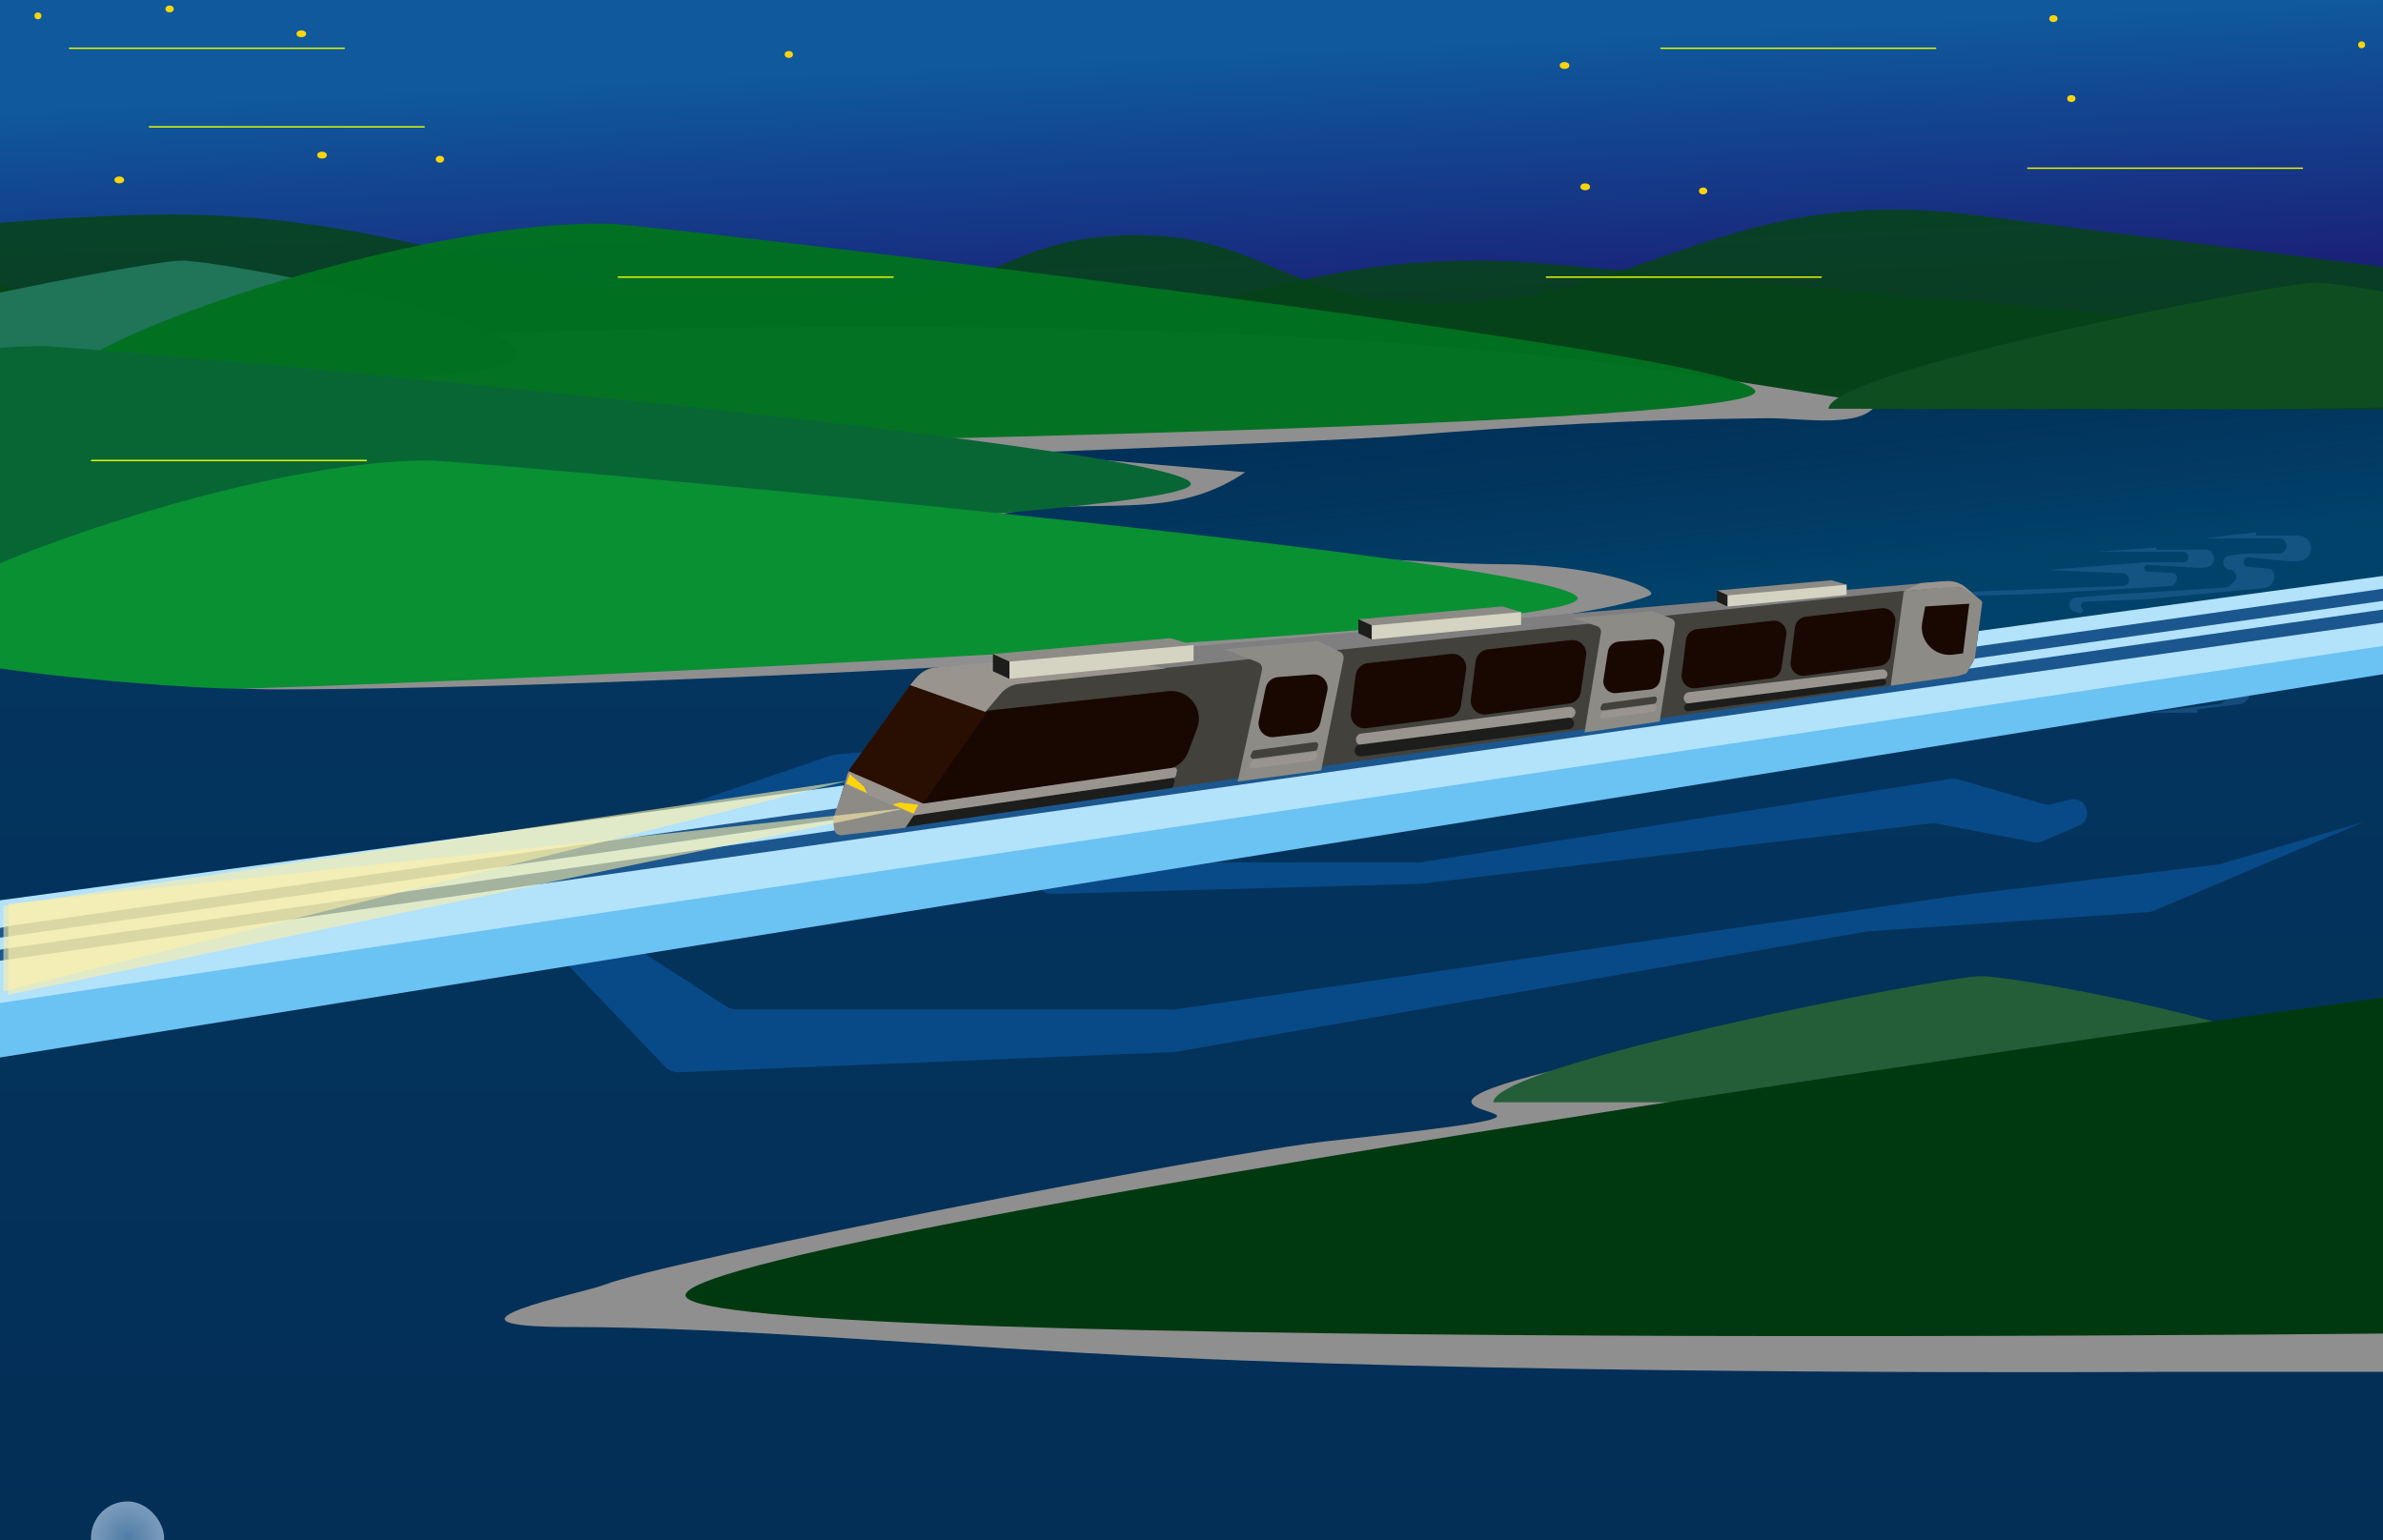 <svg width="1728" height="1117" viewBox="0 0 1728 1117" fill="none" xmlns="http://www.w3.org/2000/svg">
<g clip-path="url(#clip0_127_4069)">
<rect width="1728" height="1117" fill="url(#paint0_linear_127_4069)"/>
<rect width="1728" height="281" fill="url(#paint1_linear_127_4069)"/>
<path d="M688.596 569.518L809.664 543.607C811.423 543.23 813.251 543.805 814.479 545.12C816.912 547.728 816.001 551.962 812.71 553.338L786 564.5L736.535 582.456C728.045 585.538 727.668 597.406 735.945 601.02L790.086 624.664C791.348 625.215 792.711 625.5 794.088 625.5H1029.22C1029.74 625.5 1030.26 625.459 1030.77 625.378L1414.81 564.845C1416.25 564.618 1417.73 564.708 1419.13 565.11L1482.43 583.264C1484.12 583.746 1485.89 583.779 1487.59 583.359L1500.99 580.048C1512.92 577.097 1518.62 594.111 1507.32 598.949L1480.81 610.295C1478.98 611.08 1476.95 611.299 1474.99 610.923L1404.02 597.292C1403.01 597.099 1401.98 597.061 1400.96 597.182L1030 641L762.842 648.407C760.673 648.467 758.543 647.82 756.774 646.564L689.4 598.705C687.833 597.592 686.62 596.051 685.907 594.266L681.404 583.011C679.102 577.256 682.536 570.815 688.596 569.518Z" fill="#084A87"/>
<path d="M386.987 621.631L602.475 548.021C603.488 547.675 604.539 547.45 605.605 547.353L794.5 530L629.709 563.156C628.574 563.384 627.474 563.758 626.435 564.266L445.118 653.018C435.67 657.642 434.9 670.813 443.744 676.507L526.944 730.068C529.124 731.472 531.662 732.218 534.255 732.218H850.676C851.326 732.218 851.976 732.171 852.62 732.077L1419.5 649.611L1607.88 627.134C1608.62 627.045 1609.36 626.893 1610.08 626.681L1714.5 596L1561.58 660.62C1560.2 661.203 1558.74 661.552 1557.24 661.654L1354.64 675.488L851.653 763.071L492.501 777.751C488.622 777.909 484.862 776.391 482.181 773.583L390.872 677.969C389.317 676.341 388.194 674.35 387.605 672.178L378.317 637.95C376.452 631.075 380.246 623.933 386.987 621.631Z" fill="#084A87"/>
<path d="M1739.5 315C1739.5 342.614 1966 462 1283 462C416.5 486 774.5 358.114 774.5 330.5C774.5 302.886 1324.39 297.501 1352 297.501C1379.61 297.501 1755 225 1739.5 315Z" fill="url(#paint2_linear_127_4069)"/>
<path d="M1503.75 443.356L1507.33 444.732C1509.68 445.633 1511.54 442.632 1509.69 440.927C1509.23 440.496 1508.96 439.888 1508.96 439.251V439.077C1508.96 437.638 1510.1 436.456 1511.54 436.401L1554.37 434.75L1642.22 426.467C1645.2 426.186 1647.69 424.085 1648.46 421.198L1649.06 418.952C1649.9 415.842 1647.73 412.728 1644.53 412.429L1629.99 411.078C1625.99 410.706 1625.82 404.918 1629.79 404.313C1630.07 404.271 1630.35 404.263 1630.62 404.288L1661.84 407.176C1662.37 407.225 1662.91 407.231 1663.44 407.193L1667.25 406.92C1677.82 406.163 1678.98 391.088 1668.64 388.731C1667.97 388.577 1667.28 388.5 1666.59 388.5H1636.31C1635.71 388.5 1635.42 387.78 1635.84 387.358C1636.28 386.909 1635.92 386.148 1635.29 386.22L1598.27 390.5H1652.51C1652.94 390.5 1653.37 390.551 1653.79 390.651C1660.13 392.17 1659.03 401.5 1652.51 401.5H1628.21L1616.55 403.033C1610.47 403.831 1610.73 412.707 1616.84 413.159C1621.23 413.484 1623.17 418.854 1619.99 421.907L1617.49 424.309C1616.36 425.401 1614.87 426.053 1613.3 426.151L1530.91 431.25L1505.36 433.436C1500.42 433.859 1498.84 440.328 1503.04 442.978L1503.22 443.092C1503.39 443.197 1503.56 443.286 1503.75 443.356Z" fill="#2E6BA3" fill-opacity="0.43"/>
<path d="M1455.34 476.427L1458.72 474.62C1460.94 473.436 1463.16 476.184 1461.54 478.103C1461.13 478.59 1460.94 479.225 1461.02 479.857L1461.04 480.03C1461.22 481.458 1462.49 482.49 1463.93 482.368L1506.63 478.715L1594.84 476.081C1597.83 475.992 1600.56 477.769 1601.68 480.538L1602.56 482.693C1603.77 485.676 1602.01 489.034 1598.86 489.726L1584.6 492.863C1580.68 493.727 1581.22 499.492 1585.24 499.6C1585.52 499.608 1585.8 499.582 1586.07 499.522L1616.69 492.8C1617.21 492.686 1617.74 492.614 1618.28 492.586L1622.09 492.386C1632.67 491.831 1635.68 506.648 1625.72 510.264C1625.07 510.499 1624.4 510.661 1623.71 510.746L1593.66 514.487C1593.07 514.561 1592.87 515.312 1593.33 515.679C1593.83 516.069 1593.56 516.87 1592.93 516.876L1555.67 517.201L1609.49 510.501C1609.92 510.448 1610.34 510.344 1610.74 510.193C1616.85 507.902 1614.6 498.78 1608.13 499.586L1584.02 502.587L1572.26 502.507C1566.13 502.465 1565.28 493.626 1571.29 492.422C1575.61 491.558 1576.87 485.99 1573.34 483.352L1570.57 481.277C1569.31 480.334 1567.75 479.87 1566.18 479.967L1483.79 485.085L1458.17 486.073C1453.21 486.264 1450.84 480.039 1454.68 476.89L1454.85 476.755C1455 476.63 1455.17 476.52 1455.34 476.427Z" fill="#2E6BA3" fill-opacity="0.43"/>
<path d="M1386.12 502.564L1381.48 504.198C1378.96 505.475 1380.03 509.294 1382.85 509.081L1406.93 507.266L1482.77 500.524C1483.3 500.478 1483.82 500.554 1484.31 500.747C1487.48 502.001 1486.99 506.631 1483.63 507.194L1441.08 514.317L1496.35 511.594L1535.54 506.715C1536.11 507.699 1536.33 508.88 1536.17 510.004L1519.49 514.429L1470.12 520.575L1504.03 518.601C1504.37 518.581 1504.44 518.115 1504.13 517.985C1503.83 517.858 1503.89 517.411 1504.21 517.37L1532.64 513.832C1534.8 513.274 1535.92 511.704 1536.17 510.004L1560.08 503.659L1535.54 506.715C1534.72 505.289 1533.18 504.277 1531.04 504.455L1526.95 504.796L1497.97 509.963L1472.57 510.917L1510.6 504.125C1513.09 503.681 1514.33 500.857 1512.98 498.724C1512.28 497.621 1511.03 496.99 1509.73 497.082L1427.81 502.848L1388.04 506.916C1387.38 506.984 1386.79 506.507 1386.7 505.848C1386.65 505.401 1386.84 504.958 1387.21 504.701C1388.37 503.895 1387.45 502.094 1386.12 502.564Z" fill="#2E6BA3" fill-opacity="0.43"/>
<path d="M1412.39 436.984L1418.31 438.375C1420.15 438.808 1421.14 436.288 1419.49 435.358C1418.98 435.068 1418.66 434.515 1418.66 433.925C1418.66 433.013 1419.39 432.253 1420.3 432.231L1470.52 431.048L1573.58 425.107C1575.39 425.002 1576.99 423.89 1577.72 422.228L1578.35 420.795C1579.4 418.404 1577.74 415.699 1575.14 415.551L1557.06 414.523C1554.11 414.356 1554.03 410.036 1556.97 409.763C1557.09 409.752 1557.21 409.749 1557.33 409.756L1594.2 411.841L1599.29 411.619C1607.15 411.274 1607.7 399.834 1599.9 398.746H1563.83C1563.39 398.746 1563.23 398.166 1563.6 397.936C1563.99 397.696 1563.8 397.094 1563.35 397.126L1520.68 400.143H1583.09C1583.28 400.143 1583.46 400.156 1583.65 400.183C1588.36 400.874 1587.85 407.825 1583.09 407.825H1554.87L1485.34 413.413L1539.51 415.861C1544.04 416.066 1545.53 422.051 1541.62 424.353C1540.96 424.736 1540.23 424.951 1539.47 424.98L1443.73 428.603L1413.47 430.186C1409.68 430.384 1408.85 435.618 1412.39 436.984Z" fill="#2E6BA3" fill-opacity="0.43"/>
<path d="M964.5 827.5C1232 798.5 941.5 818.001 1145.5 772C1381.27 718.836 1766.41 789 1766.41 789L1789.91 995H1569.91C1569.91 995 1130.42 997.881 847.409 984.5C678.998 976.538 531.931 962.5 413.909 962.5C299.409 962.5 424.334 937.495 437.909 932C479.909 915 882.054 836.439 964.5 827.5Z" fill="#8F8F8F"/>
<path d="M117.584 155.648C-35.179 157.04 -262.991 193.364 -262.991 193.364L-290 297H2577V242.294C2577 242.294 2479.88 245.004 2418.22 242.294C2328.79 238.363 2284.64 223.087 2195.61 217.829C2088.65 211.514 2110.43 242.113 1918.97 217.829L1428.73 155.648C1237.27 131.365 1175.72 236.981 1007.23 217.829C925.174 208.502 906.502 169.883 821.443 170.599C739.093 171.292 721.395 206.311 643.842 217.829C442.65 247.71 331.21 153.701 117.584 155.648Z" fill="#064317" fill-opacity="0.85"/>
<path d="M-186.416 191.566C-339.179 192.545 -566.991 218.098 -566.991 218.098L-594 291H2273V252.517C2273 252.517 2175.88 254.424 2114.22 252.517C2024.79 249.752 1980.64 239.006 1891.61 235.307C1784.65 230.865 1806.43 252.39 1614.97 235.307L1124.73 191.566C933.274 174.484 871.717 248.78 703.229 235.307C621.174 228.746 602.502 201.58 517.443 202.083C435.093 202.571 417.395 227.205 339.842 235.307C138.65 256.327 27.21 190.197 -186.416 191.566Z" fill="#064317" fill-opacity="0.85"/>
<path d="M200.279 500C119.126 500 -6 477.163 -6 477.163L40.182 257.177C40.182 257.177 756.816 204.797 1207.05 268.829C1254.86 275.629 1342 289.802 1342 289.802H1362C1355.6 312.174 1306.39 303.046 1280.94 303.318C1182.79 304.368 1110.86 308.599 1013.08 316.368C971.149 319.7 739.5 328.5 739.5 328.5L903 342.5C846.042 381.035 790.926 357.646 720.596 374.161C575.122 408.322 725.499 382.007 875 395.689C915.294 399.377 1035.88 409.206 1087.95 409.206C1157.5 409.206 1206.4 427.715 1196 432C1107.74 468.354 448.636 500 200.279 500Z" fill="#8F8F8F"/>
<path d="M374.939 257C374.939 284.614 30.053 280.5 2.439 280.5C-25.175 280.5 -264.061 280.5 -222.061 280.5C-222.061 252.886 103.825 189 131.439 189C159.054 189 374.939 229.386 374.939 257Z" fill="#207458"/>
<path d="M1922.94 273C1922.94 300.614 1578.05 296.5 1550.44 296.5C1522.82 296.5 1283.94 296.5 1325.94 296.5C1325.94 268.886 1651.83 205 1679.44 205C1707.05 205 1922.94 245.386 1922.94 273Z" fill="#0E4D20"/>
<path d="M1679.94 776C1679.94 803.614 1335.05 799.5 1307.44 799.5C1279.82 799.5 1040.94 799.5 1082.94 799.5C1082.94 771.886 1408.83 708 1436.44 708C1464.05 708 1679.94 748.386 1679.94 776Z" fill="#235E38"/>
<path d="M1272.84 284.039C1272.12 311.644 348.941 325.381 296.459 324.008C268.854 323.285 45.408 303.547 46.131 275.942C46.853 248.337 300.789 158.564 442.74 162.279C470.345 163.002 1273.56 256.434 1272.84 284.039Z" fill="#007120" fill-opacity="0.97"/>
<path d="M863.5 351C863.5 378.614 -59 416.5 -111.5 416.5C-139.114 416.5 -363 402.614 -363 375C-363 347.386 -111.5 251 30.5 251C58.114 251 863.5 323.386 863.5 351Z" fill="#086635"/>
<path d="M1144 434C1144 461.614 221.5 499.5 169 499.5C141.386 499.5 -82.5 485.614 -82.5 458C-82.5 430.386 169 334 311 334C338.614 334 1144 406.386 1144 434Z" fill="#089033"/>
<path d="M497.108 939.593C499.346 982.714 1942.95 967.083 2024.93 962.827C2068.05 960.588 2416.53 920.753 2414.29 877.632C2412.05 834.511 2011.51 704.39 1789.77 715.903C1746.65 718.142 494.869 896.472 497.108 939.593Z" fill="#003910"/>
<path d="M0 653L1744.5 415.5L1728 470L0 729V653Z" fill="#B3E2FB"/>
<path d="M0 727.5L1728 468.5V489L0 767V727.5Z" fill="#6AC3F3"/>
<path d="M7.083 671.502L1759.35 422.573L1788.13 427.318L-89.067 692.687L7.083 671.502Z" fill="#1B578E"/>
<path d="M3.221 688.167L1755.35 438.206L1784.22 443.591L-92.845 709.967L3.221 688.167Z" fill="#1B578E"/>
<path d="M663.062 493.228C666.468 488.514 671.757 485.516 677.55 485.015L1406.8 421.957C1419.34 420.873 1429.75 431.504 1428.4 444.019L1426.18 464.734C1425.19 473.907 1418.06 481.215 1408.92 482.425L638.941 584.22C621.546 586.519 609.833 566.902 620.109 552.68L663.062 493.228Z" fill="#7F7F7F"/>
<path d="M673.262 509.114C676.595 504.501 681.735 501.527 687.395 500.935L1414.19 425.008C1427.08 423.661 1437.83 434.74 1436.09 447.582L1435 455.614L1432.53 473.872C1431.33 482.741 1424.38 489.733 1415.52 490.991L649.569 599.751C632.106 602.231 620.216 582.534 630.546 568.237L673.262 509.114Z" fill="#42413C"/>
<path d="M1371 497.364L1380.5 428.864L1416.64 425.399C1416.88 425.376 1417.12 425.397 1417.35 425.461L1427.57 428.248C1427.85 428.325 1428.11 428.461 1428.34 428.648L1436.66 435.658C1437.18 436.098 1437.45 436.774 1437.36 437.451L1432.05 477.475C1432.02 477.732 1431.93 477.98 1431.81 478.205L1426.39 487.678C1426.14 488.119 1425.73 488.447 1425.24 488.597L1419.65 490.319C1419.55 490.349 1419.45 490.372 1419.35 490.386L1371 497.364Z" fill="#8C8B86"/>
<path d="M1393.9 451.411L1396 439.864L1428 437.864L1423.5 473.864L1416.16 474.821C1402.73 476.573 1391.48 464.741 1393.9 451.411Z" fill="#180801"/>
<path d="M1393 422.864L1411.17 421.493C1416.5 421.091 1421.77 422.837 1425.8 426.344L1431 430.864L1425.68 428.077C1422.3 426.305 1418.48 425.539 1414.68 425.868L1380 428.864L1393 422.864Z" fill="#99948E"/>
<path d="M660 496.864L717 515.864L667.27 587.59C665.771 589.752 663.861 591.596 661.649 593.018L651 599.864H623.935C618.432 599.864 613.373 596.843 610.764 591.997C608.986 588.696 608.513 584.848 609.438 581.215L614.065 563.039C614.683 560.611 615.752 558.32 617.216 556.287L660 496.864Z" fill="#290E02"/>
<path d="M786 474.364L845.5 484.864L738.992 496.027C733.863 496.564 729.14 499.062 725.809 502.999L714.5 516.364L660 496.864L665.23 490.887C668.613 487.021 673.354 484.605 678.471 484.14L786 474.364Z" fill="#99948E"/>
<path d="M720 485.864L847.5 474.364V463.864L865 467.864V478.864L732 491.864V479.864L720 474.364V485.864Z" fill="#8C8B86"/>
<path d="M720 474.364L848.5 462.864L865.5 467.864V478.364L732 492.364V479.864L720 474.364Z" fill="#8C8B86"/>
<path d="M847.216 501.33L716.5 515.364L669 583.364L845.782 558.043C853.009 557.008 859.097 552.118 861.667 545.285L868.071 528.256C873.313 514.315 862.024 499.74 847.216 501.33Z" fill="#180801"/>
<g filter="url(#filter0_i_127_4069)">
<path d="M888 466.864L955.5 460.864L971.526 468.672C973.572 469.669 974.687 471.922 974.238 474.153L958 554.864L897.513 562.864L915.095 482.024C915.617 479.626 914.321 477.205 912.038 476.308L888 466.864Z" fill="#8C8B86"/>
</g>
<g filter="url(#filter1_i_127_4069)">
<path d="M1140.72 444.982L1198.29 439.864L1211.8 445.12C1213.67 445.847 1214.78 447.775 1214.47 449.754L1203.5 519.864L1149 527.864L1160.91 455.459C1161.25 453.389 1160.03 451.378 1158.04 450.719L1140.72 444.982Z" fill="#8C8B86"/>
</g>
<path d="M605.621 591.457L612.5 568.364L661.469 590.623C661.816 590.781 662.2 590.836 662.577 590.782L849.508 564.288C850.927 564.087 852.091 565.399 851.721 566.784L850.839 570.093C850.633 570.864 849.988 571.44 849.198 571.556L653.5 600.364L608.87 603.244C607.818 603.311 606.894 602.552 606.758 601.506L605.555 592.286C605.519 592.008 605.541 591.725 605.621 591.457Z" fill="#1D1D1B"/>
<path d="M656.5 600.364L663 590.864L613 567.364L604.359 593.288C604.123 593.997 604.048 594.749 604.141 595.49L604.884 601.439C605.225 604.165 607.701 606.105 610.43 605.784L656.5 600.364Z" fill="#8C8B86"/>
<path d="M2.5 657L616 566L2.5 719V657Z" fill="#FDF0A8" fill-opacity="0.6"/>
<path d="M6 655.5L658 586L6 721.5V655.5Z" fill="#FDF0A8" fill-opacity="0.6"/>
<path d="M720 474.364L732 479.864V492.364L720 486.864V474.364Z" fill="#1D1D1B"/>
<path d="M732 479.864L865.5 467.864V479.364L732 492.364V479.864Z" fill="#D5D3C2"/>
<path d="M985 449.191L1089.21 439.864L1103 443.919V452.435L994.732 463.789V453.651L985 449.191Z" fill="#8C8B86"/>
<path d="M985 449.191L994.732 453.652V463.789L985 459.329V449.191Z" fill="#1D1D1B"/>
<path d="M994.732 453.652L1103 443.92V453.246L994.732 463.789V453.652Z" fill="#D5D3C2"/>
<path d="M1245 428.294L1328.02 420.864L1339 424.094V430.878L1252.75 439.923V431.847L1245 428.294Z" fill="#8C8B86"/>
<path d="M1245 428.294L1252.75 431.847V439.923L1245 436.37V428.294Z" fill="#1D1D1B"/>
<path d="M1252.75 431.847L1339 424.095V431.524L1252.75 439.923V431.847Z" fill="#D5D3C2"/>
<path d="M668.979 582.638L615.5 559.364L614.591 561.182C614.531 561.303 614.482 561.43 614.448 561.561L612.5 568.864L662.471 591.129C662.817 591.283 663.199 591.335 663.573 591.281L851.103 564.067C851.94 563.945 852.611 563.31 852.777 562.48L853.445 559.138C853.716 557.785 852.566 556.57 851.2 556.766L670.062 582.784C669.695 582.836 669.32 582.786 668.979 582.638Z" fill="#99948E"/>
<path d="M1070.02 479.692C1070.6 475.101 1074.24 471.504 1078.84 470.993L1139.14 464.293C1145.64 463.57 1151.08 469.192 1150.14 475.671L1146.33 501.87C1145.68 506.303 1142.17 509.766 1137.73 510.347L1077.82 518.186C1071.33 519.035 1065.79 513.525 1066.6 507.03L1070.02 479.692Z" fill="#180801"/>
<path d="M983.022 489.692C983.595 485.101 987.242 481.504 991.84 480.993L1052.14 474.293C1058.64 473.57 1064.08 479.192 1063.14 485.671L1059.33 511.87C1058.68 516.303 1055.17 519.766 1050.73 520.347L990.825 528.186C984.335 529.035 978.792 523.525 979.604 517.03L983.022 489.692Z" fill="#180801"/>
<path d="M917.776 499.007C918.687 494.65 922.368 491.419 926.806 491.081L951.923 489.17C958.599 488.662 963.879 494.73 962.453 501.272L957.521 523.887C956.611 528.061 953.15 531.196 948.907 531.69L923.783 534.613C917.003 535.402 911.442 529.316 912.838 522.634L917.776 499.007Z" fill="#180801"/>
<path d="M1165.94 472.563C1166.56 468.64 1169.8 465.66 1173.76 465.372L1197.67 463.634C1203.11 463.239 1207.52 467.974 1206.74 473.374L1203.94 492.805C1203.39 496.665 1200.29 499.659 1196.41 500.08L1172.1 502.723C1166.51 503.331 1161.86 498.458 1162.74 492.899L1165.94 472.563Z" fill="#180801"/>
<path d="M1301.56 455.144C1302.08 450.976 1305.39 447.71 1309.57 447.246L1364.32 441.162C1370.23 440.505 1375.16 445.61 1374.31 451.494L1370.85 475.284C1370.26 479.308 1367.07 482.453 1363.04 482.981L1308.65 490.099C1302.75 490.87 1297.72 485.866 1298.46 479.969L1301.56 455.144Z" fill="#180801"/>
<path d="M1222.56 464.224C1223.08 460.056 1226.39 456.79 1230.57 456.326L1285.32 450.242C1291.23 449.586 1296.16 454.69 1295.31 460.574L1291.85 484.364C1291.26 488.388 1288.07 491.533 1284.04 492.061L1229.65 499.179C1223.75 499.95 1218.72 494.946 1219.46 489.049L1222.56 464.224Z" fill="#180801"/>
<path d="M983.896 534.07C984.583 532.975 985.725 532.245 987.007 532.08L1137.8 512.663C1140.73 512.286 1143.08 515.035 1142.25 517.868C1141.8 519.428 1140.47 520.573 1138.86 520.785L988.126 540.661C984.494 541.14 981.948 537.171 983.896 534.07Z" fill="#99948E"/>
<path d="M982.896 542.07C983.583 540.975 984.725 540.245 986.007 540.08L1136.8 520.663C1139.73 520.286 1142.08 523.035 1141.25 525.868C1140.8 527.428 1139.47 528.573 1137.86 528.785L987.126 548.661C983.494 549.14 980.948 545.171 982.896 542.07Z" fill="#1D1D1B"/>
<path d="M1221.14 504.931C1221.67 503.364 1223.05 502.24 1224.69 502.047L1364.6 485.503C1367.16 485.2 1369.2 487.608 1368.48 490.084C1368.08 491.461 1366.9 492.469 1365.48 492.651L1225.73 510.505C1222.61 510.903 1220.15 507.91 1221.14 504.931Z" fill="#99948E"/>
<path d="M1221.77 511.317C1222.24 510.707 1222.93 510.31 1223.69 510.214L1365.06 492.365C1366.86 492.137 1368.24 493.952 1367.53 495.626C1367.2 496.394 1366.49 496.932 1365.67 497.043L1224.44 515.936C1221.88 516.278 1220.2 513.358 1221.77 511.317Z" fill="#1D1D1B"/>
<path d="M907.54 552.361C907.827 551.74 908.41 551.309 909.088 551.217L953.132 545.253C954.518 545.065 955.664 546.321 955.349 547.684L954.812 550.012C954.624 550.825 953.951 551.436 953.124 551.545L908.596 557.392C907.035 557.597 905.86 556.001 906.52 554.571L907.54 552.361Z" fill="#99948E"/>
<path d="M908.04 545.361C908.327 544.74 908.91 544.309 909.588 544.217L953.632 538.253C955.018 538.065 956.164 539.321 955.849 540.684L955.312 543.012C955.124 543.825 954.451 544.436 953.624 544.545L909.096 550.392C907.535 550.597 906.36 549.001 907.02 547.571L908.04 545.361Z" fill="#42413C"/>
<path d="M1161.12 516.968C1161.36 516.45 1161.85 516.09 1162.41 516.013L1199.19 511.033C1200.35 510.877 1201.3 511.926 1201.04 513.064L1200.59 515.007C1200.43 515.686 1199.87 516.196 1199.18 516.287L1162 521.169C1160.7 521.34 1159.72 520.007 1160.27 518.814L1161.12 516.968Z" fill="#99948E"/>
<path d="M1161.54 511.123C1161.78 510.605 1162.27 510.245 1162.83 510.168L1199.61 505.189C1200.76 505.032 1201.72 506.081 1201.46 507.219L1201.01 509.162C1200.85 509.841 1200.29 510.352 1199.6 510.442L1162.42 515.324C1161.12 515.496 1160.14 514.163 1160.69 512.969L1161.54 511.123Z" fill="#42413C"/>
<path d="M614.5 568L616.5 562.5L626 571L627.5 574L614.5 568Z" fill="#FBD50C" stroke="#FBD50C"/>
<path d="M662.196 589.325L664.953 584.162L652.281 582.771L649.047 583.659L662.196 589.325Z" fill="#FBD50C" stroke="#FBD50C"/>
<g filter="url(#filter2_f_127_4069)">
<path d="M614.5 568L616.5 562.5L626 571L627.5 574L614.5 568Z" fill="#FBD50C"/>
<path d="M614.5 568L616.5 562.5L626 571L627.5 574L614.5 568Z" stroke="#FBD50C"/>
</g>
<g filter="url(#filter3_f_127_4069)">
<path d="M662.196 589.325L664.953 584.162L652.281 582.771L649.047 583.659L662.196 589.325Z" fill="#FBD50C"/>
<path d="M662.196 589.325L664.953 584.162L652.281 582.771L649.047 583.659L662.196 589.325Z" stroke="#FBD50C"/>
</g>
<rect x="66" y="1089" width="53" height="55" rx="26.5" fill="url(#paint3_radial_127_4069)" fill-opacity="0.6"/>
<path d="M50 35H250" stroke="#E7FB05"/>
<path d="M108 92H308" stroke="#E7FB05"/>
<path d="M448 201H648" stroke="#E7FB05"/>
<path d="M1121 201H1321" stroke="#E7FB05"/>
<path d="M1204 35H1404" stroke="#E7FB05"/>
<path d="M1470 122H1670" stroke="#E7FB05"/>
<path d="M66 334H266" stroke="#E7FB05"/>
<ellipse cx="218.5" cy="24.5" rx="3.5" ry="2.5" fill="#FBD50C"/>
<ellipse cx="233.5" cy="112.5" rx="3.5" ry="2.5" fill="#FBD50C"/>
<ellipse cx="572" cy="39.5" rx="3" ry="2.5" fill="#FBD50C"/>
<ellipse cx="319" cy="115.5" rx="3" ry="2.5" fill="#FBD50C"/>
<ellipse cx="1134.5" cy="47.5" rx="3.5" ry="2.5" fill="#FBD50C"/>
<ellipse cx="1149.5" cy="135.5" rx="3.5" ry="2.5" fill="#FBD50C"/>
<ellipse cx="1235" cy="138.5" rx="3" ry="2.5" fill="#FBD50C"/>
<ellipse cx="3" cy="2.5" rx="3" ry="2.5" transform="matrix(1 0 0 -1 1486 16)" fill="#FBD50C"/>
<circle cx="2.5" cy="2.5" r="2.5" transform="matrix(1 0 0 -1 1710 35)" fill="#FBD50C"/>
<ellipse cx="3" cy="2.5" rx="3" ry="2.5" transform="matrix(1 0 0 -1 1499 74)" fill="#FBD50C"/>
<ellipse cx="86.5" cy="130.5" rx="3.5" ry="2.5" fill="#FBD50C"/>
<ellipse cx="123" cy="6.5" rx="3" ry="2.5" fill="#FBD50C"/>
<circle cx="27.5" cy="11.5" r="2.5" fill="#FBD50C"/>
</g>
<defs>
<filter id="filter0_i_127_4069" x="888" y="460.864" width="86.336" height="106" filterUnits="userSpaceOnUse" color-interpolation-filters="sRGB">
<feFlood flood-opacity="0" result="BackgroundImageFix"/>
<feBlend mode="normal" in="SourceGraphic" in2="BackgroundImageFix" result="shape"/>
<feColorMatrix in="SourceAlpha" type="matrix" values="0 0 0 0 0 0 0 0 0 0 0 0 0 0 0 0 0 0 127 0" result="hardAlpha"/>
<feOffset dy="4"/>
<feGaussianBlur stdDeviation="5"/>
<feComposite in2="hardAlpha" operator="arithmetic" k2="-1" k3="1"/>
<feColorMatrix type="matrix" values="0 0 0 0 0.885 0 0 0 0 0.701 0 0 0 0 0.036 0 0 0 1 0"/>
<feBlend mode="normal" in2="shape" result="effect1_innerShadow_127_4069"/>
</filter>
<filter id="filter1_i_127_4069" x="1140.72" y="439.864" width="73.8" height="91.412" filterUnits="userSpaceOnUse" color-interpolation-filters="sRGB">
<feFlood flood-opacity="0" result="BackgroundImageFix"/>
<feBlend mode="normal" in="SourceGraphic" in2="BackgroundImageFix" result="shape"/>
<feColorMatrix in="SourceAlpha" type="matrix" values="0 0 0 0 0 0 0 0 0 0 0 0 0 0 0 0 0 0 127 0" result="hardAlpha"/>
<feOffset dy="3.412"/>
<feGaussianBlur stdDeviation="4.265"/>
<feComposite in2="hardAlpha" operator="arithmetic" k2="-1" k3="1"/>
<feColorMatrix type="matrix" values="0 0 0 0 0.886 0 0 0 0 0.702 0 0 0 0 0.035 0 0 0 1 0"/>
<feBlend mode="normal" in2="shape" result="effect1_innerShadow_127_4069"/>
</filter>
<filter id="filter2_f_127_4069" x="603.873" y="551.635" width="34.712" height="33.417" filterUnits="userSpaceOnUse" color-interpolation-filters="sRGB">
<feFlood flood-opacity="0" result="BackgroundImageFix"/>
<feBlend mode="normal" in="SourceGraphic" in2="BackgroundImageFix" result="shape"/>
<feGaussianBlur stdDeviation="5" result="effect1_foregroundBlur_127_4069"/>
</filter>
<filter id="filter3_f_127_4069" x="637.54" y="572.264" width="38.202" height="27.702" filterUnits="userSpaceOnUse" color-interpolation-filters="sRGB">
<feFlood flood-opacity="0" result="BackgroundImageFix"/>
<feBlend mode="normal" in="SourceGraphic" in2="BackgroundImageFix" result="shape"/>
<feGaussianBlur stdDeviation="5" result="effect1_foregroundBlur_127_4069"/>
</filter>
<linearGradient id="paint0_linear_127_4069" x1="864" y1="0" x2="864" y2="1117" gradientUnits="userSpaceOnUse">
<stop stop-color="#043A64"/>
<stop offset="1" stop-color="#032E56"/>
</linearGradient>
<linearGradient id="paint1_linear_127_4069" x1="978" y1="-171.5" x2="1001.5" y2="336" gradientUnits="userSpaceOnUse">
<stop offset="0.405" stop-color="#0F599C"/>
<stop offset="1" stop-color="#200063"/>
</linearGradient>
<linearGradient id="paint2_linear_127_4069" x1="1323.5" y1="51.5" x2="1361.5" y2="415.5" gradientUnits="userSpaceOnUse">
<stop stop-color="#000F35" stop-opacity="0.14"/>
<stop offset="1" stop-color="#01426B"/>
</linearGradient>
<radialGradient id="paint3_radial_127_4069" cx="0" cy="0" r="1" gradientUnits="userSpaceOnUse" gradientTransform="translate(92.5 1116.5) rotate(90) scale(27.5 26.5)">
<stop offset="0.02" stop-color="#83B2DC"/>
<stop offset="1" stop-color="#CCE7FF"/>
</radialGradient>
<clipPath id="clip0_127_4069">
<rect width="1728" height="1117" fill="white"/>
</clipPath>
</defs>
</svg>
